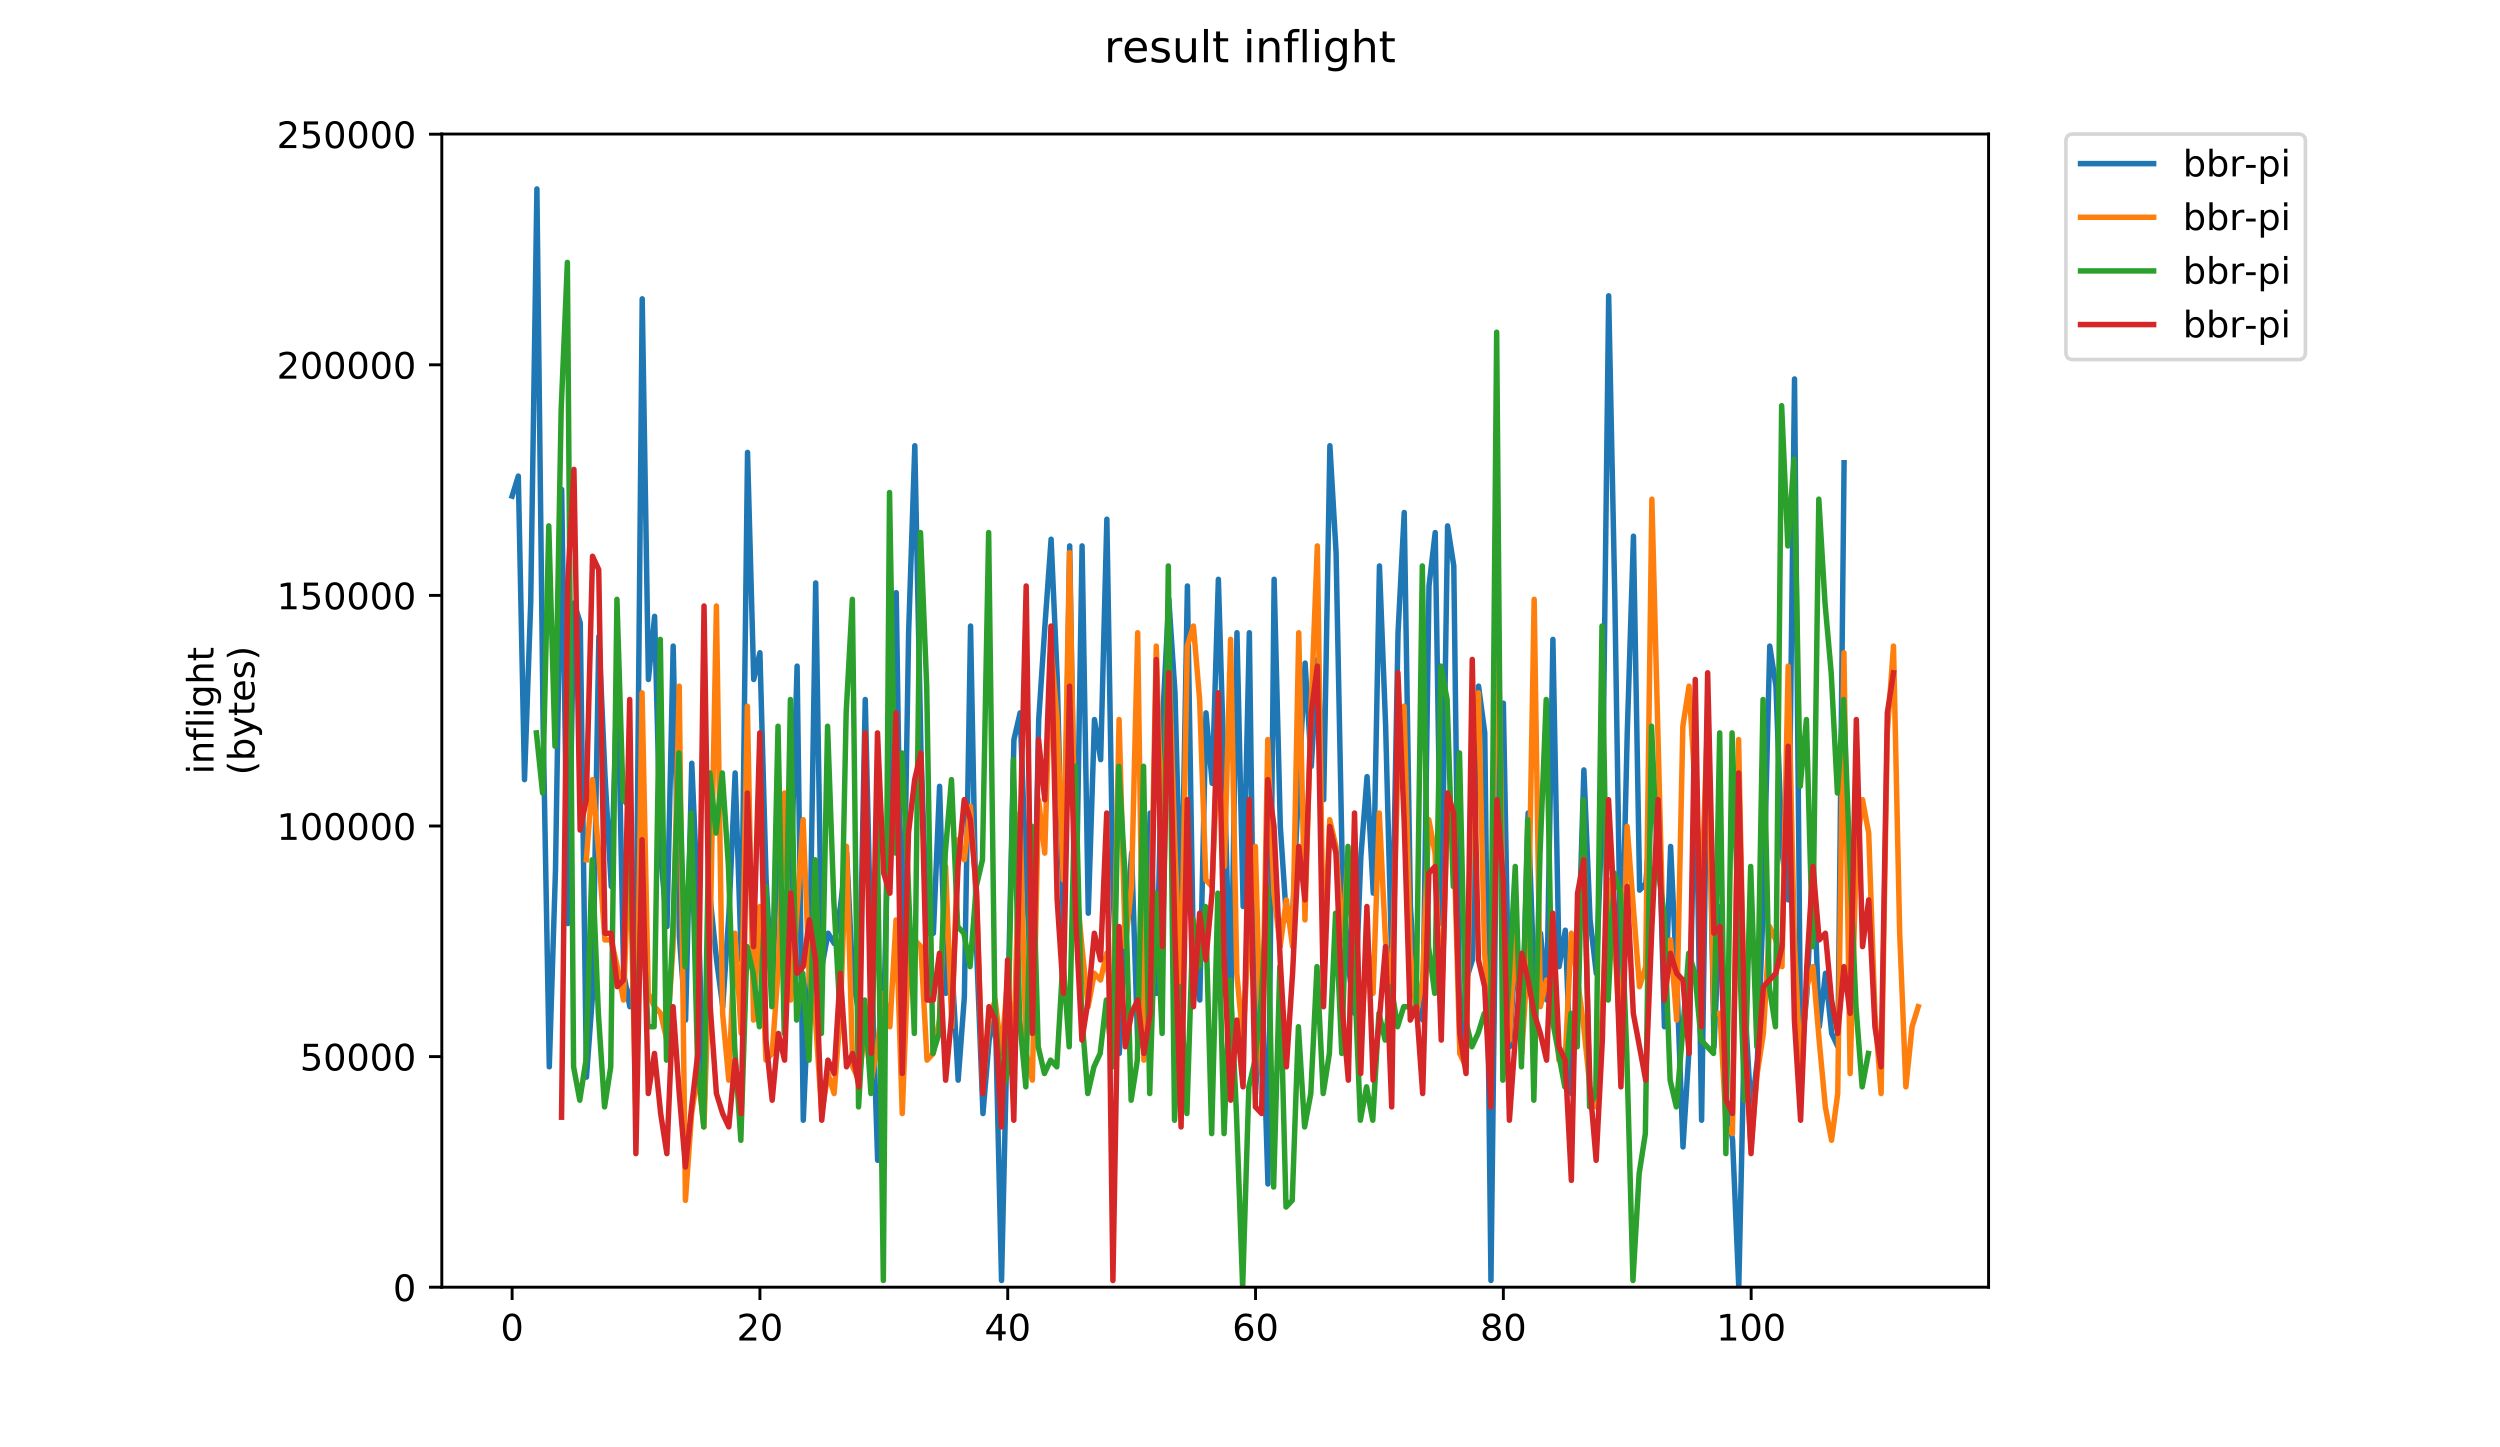 <?xml version="1.0" encoding="utf-8" standalone="no"?>
<!DOCTYPE svg PUBLIC "-//W3C//DTD SVG 1.1//EN"
  "http://www.w3.org/Graphics/SVG/1.1/DTD/svg11.dtd">
<!-- Created with matplotlib (https://matplotlib.org/) -->
<svg height="396pt" version="1.1" viewBox="0 0 684 396" width="684pt" xmlns="http://www.w3.org/2000/svg" xmlns:xlink="http://www.w3.org/1999/xlink">
 <defs>
  <style type="text/css">
*{stroke-linecap:butt;stroke-linejoin:round;}
  </style>
 </defs>
 <g id="figure_1">
  <g id="patch_1">
   <path d="M 0 396 
L 684 396 
L 684 0 
L 0 0 
z
" style="fill:#ffffff;"/>
  </g>
  <g id="axes_1">
   <g id="patch_2">
    <path d="M 120.879 352.174 
L 544.074 352.174 
L 544.074 36.671 
L 120.879 36.671 
z
" style="fill:#ffffff;"/>
   </g>
   <g id="matplotlib.axis_1">
    <g id="xtick_1">
     <g id="line2d_1">
      <defs>
       <path d="M 0 0 
L 0 3.5 
" id="m643c120516" style="stroke:#000000;stroke-width:0.8;"/>
      </defs>
      <g>
       <use style="stroke:#000000;stroke-width:0.8;" x="140.115" xlink:href="#m643c120516" y="352.174"/>
      </g>
     </g>
     <g id="text_1">
      <!-- 0 -->
      <defs>
       <path d="M 31.781 66.406 
Q 24.172 66.406 20.328 58.906 
Q 16.5 51.422 16.5 36.375 
Q 16.5 21.391 20.328 13.891 
Q 24.172 6.391 31.781 6.391 
Q 39.453 6.391 43.281 13.891 
Q 47.125 21.391 47.125 36.375 
Q 47.125 51.422 43.281 58.906 
Q 39.453 66.406 31.781 66.406 
z
M 31.781 74.219 
Q 44.047 74.219 50.516 64.516 
Q 56.984 54.828 56.984 36.375 
Q 56.984 17.969 50.516 8.266 
Q 44.047 -1.422 31.781 -1.422 
Q 19.531 -1.422 13.062 8.266 
Q 6.594 17.969 6.594 36.375 
Q 6.594 54.828 13.062 64.516 
Q 19.531 74.219 31.781 74.219 
z
" id="DejaVuSans-48"/>
      </defs>
      <g transform="translate(136.933 366.773)scale(0.1 -0.1)">
       <use xlink:href="#DejaVuSans-48"/>
      </g>
     </g>
    </g>
    <g id="xtick_2">
     <g id="line2d_2">
      <g>
       <use style="stroke:#000000;stroke-width:0.8;" x="207.915" xlink:href="#m643c120516" y="352.174"/>
      </g>
     </g>
     <g id="text_2">
      <!-- 20 -->
      <defs>
       <path d="M 19.188 8.297 
L 53.609 8.297 
L 53.609 0 
L 7.328 0 
L 7.328 8.297 
Q 12.938 14.109 22.625 23.891 
Q 32.328 33.688 34.812 36.531 
Q 39.547 41.844 41.422 45.531 
Q 43.312 49.219 43.312 52.781 
Q 43.312 58.594 39.234 62.25 
Q 35.156 65.922 28.609 65.922 
Q 23.969 65.922 18.812 64.312 
Q 13.672 62.703 7.812 59.422 
L 7.812 69.391 
Q 13.766 71.781 18.938 73 
Q 24.125 74.219 28.422 74.219 
Q 39.75 74.219 46.484 68.547 
Q 53.219 62.891 53.219 53.422 
Q 53.219 48.922 51.531 44.891 
Q 49.859 40.875 45.406 35.406 
Q 44.188 33.984 37.641 27.219 
Q 31.109 20.453 19.188 8.297 
z
" id="DejaVuSans-50"/>
      </defs>
      <g transform="translate(201.553 366.773)scale(0.1 -0.1)">
       <use xlink:href="#DejaVuSans-50"/>
       <use x="63.623" xlink:href="#DejaVuSans-48"/>
      </g>
     </g>
    </g>
    <g id="xtick_3">
     <g id="line2d_3">
      <g>
       <use style="stroke:#000000;stroke-width:0.8;" x="275.715" xlink:href="#m643c120516" y="352.174"/>
      </g>
     </g>
     <g id="text_3">
      <!-- 40 -->
      <defs>
       <path d="M 37.797 64.312 
L 12.891 25.391 
L 37.797 25.391 
z
M 35.203 72.906 
L 47.609 72.906 
L 47.609 25.391 
L 58.016 25.391 
L 58.016 17.188 
L 47.609 17.188 
L 47.609 0 
L 37.797 0 
L 37.797 17.188 
L 4.891 17.188 
L 4.891 26.703 
z
" id="DejaVuSans-52"/>
      </defs>
      <g transform="translate(269.353 366.773)scale(0.1 -0.1)">
       <use xlink:href="#DejaVuSans-52"/>
       <use x="63.623" xlink:href="#DejaVuSans-48"/>
      </g>
     </g>
    </g>
    <g id="xtick_4">
     <g id="line2d_4">
      <g>
       <use style="stroke:#000000;stroke-width:0.8;" x="343.516" xlink:href="#m643c120516" y="352.174"/>
      </g>
     </g>
     <g id="text_4">
      <!-- 60 -->
      <defs>
       <path d="M 33.016 40.375 
Q 26.375 40.375 22.484 35.828 
Q 18.609 31.297 18.609 23.391 
Q 18.609 15.531 22.484 10.953 
Q 26.375 6.391 33.016 6.391 
Q 39.656 6.391 43.531 10.953 
Q 47.406 15.531 47.406 23.391 
Q 47.406 31.297 43.531 35.828 
Q 39.656 40.375 33.016 40.375 
z
M 52.594 71.297 
L 52.594 62.312 
Q 48.875 64.062 45.094 64.984 
Q 41.312 65.922 37.594 65.922 
Q 27.828 65.922 22.672 59.328 
Q 17.531 52.734 16.797 39.406 
Q 19.672 43.656 24.016 45.922 
Q 28.375 48.188 33.594 48.188 
Q 44.578 48.188 50.953 41.516 
Q 57.328 34.859 57.328 23.391 
Q 57.328 12.156 50.688 5.359 
Q 44.047 -1.422 33.016 -1.422 
Q 20.359 -1.422 13.672 8.266 
Q 6.984 17.969 6.984 36.375 
Q 6.984 53.656 15.188 63.938 
Q 23.391 74.219 37.203 74.219 
Q 40.922 74.219 44.703 73.484 
Q 48.484 72.75 52.594 71.297 
z
" id="DejaVuSans-54"/>
      </defs>
      <g transform="translate(337.153 366.773)scale(0.1 -0.1)">
       <use xlink:href="#DejaVuSans-54"/>
       <use x="63.623" xlink:href="#DejaVuSans-48"/>
      </g>
     </g>
    </g>
    <g id="xtick_5">
     <g id="line2d_5">
      <g>
       <use style="stroke:#000000;stroke-width:0.8;" x="411.316" xlink:href="#m643c120516" y="352.174"/>
      </g>
     </g>
     <g id="text_5">
      <!-- 80 -->
      <defs>
       <path d="M 31.781 34.625 
Q 24.75 34.625 20.719 30.859 
Q 16.703 27.094 16.703 20.516 
Q 16.703 13.922 20.719 10.156 
Q 24.75 6.391 31.781 6.391 
Q 38.812 6.391 42.859 10.172 
Q 46.922 13.969 46.922 20.516 
Q 46.922 27.094 42.891 30.859 
Q 38.875 34.625 31.781 34.625 
z
M 21.922 38.812 
Q 15.578 40.375 12.031 44.719 
Q 8.5 49.078 8.5 55.328 
Q 8.5 64.062 14.719 69.141 
Q 20.953 74.219 31.781 74.219 
Q 42.672 74.219 48.875 69.141 
Q 55.078 64.062 55.078 55.328 
Q 55.078 49.078 51.531 44.719 
Q 48 40.375 41.703 38.812 
Q 48.828 37.156 52.797 32.312 
Q 56.781 27.484 56.781 20.516 
Q 56.781 9.906 50.312 4.234 
Q 43.844 -1.422 31.781 -1.422 
Q 19.734 -1.422 13.25 4.234 
Q 6.781 9.906 6.781 20.516 
Q 6.781 27.484 10.781 32.312 
Q 14.797 37.156 21.922 38.812 
z
M 18.312 54.391 
Q 18.312 48.734 21.844 45.562 
Q 25.391 42.391 31.781 42.391 
Q 38.141 42.391 41.719 45.562 
Q 45.312 48.734 45.312 54.391 
Q 45.312 60.062 41.719 63.234 
Q 38.141 66.406 31.781 66.406 
Q 25.391 66.406 21.844 63.234 
Q 18.312 60.062 18.312 54.391 
z
" id="DejaVuSans-56"/>
      </defs>
      <g transform="translate(404.954 366.773)scale(0.1 -0.1)">
       <use xlink:href="#DejaVuSans-56"/>
       <use x="63.623" xlink:href="#DejaVuSans-48"/>
      </g>
     </g>
    </g>
    <g id="xtick_6">
     <g id="line2d_6">
      <g>
       <use style="stroke:#000000;stroke-width:0.8;" x="479.117" xlink:href="#m643c120516" y="352.174"/>
      </g>
     </g>
     <g id="text_6">
      <!-- 100 -->
      <defs>
       <path d="M 12.406 8.297 
L 28.516 8.297 
L 28.516 63.922 
L 10.984 60.406 
L 10.984 69.391 
L 28.422 72.906 
L 38.281 72.906 
L 38.281 8.297 
L 54.391 8.297 
L 54.391 0 
L 12.406 0 
z
" id="DejaVuSans-49"/>
      </defs>
      <g transform="translate(469.573 366.773)scale(0.1 -0.1)">
       <use xlink:href="#DejaVuSans-49"/>
       <use x="63.623" xlink:href="#DejaVuSans-48"/>
       <use x="127.246" xlink:href="#DejaVuSans-48"/>
      </g>
     </g>
    </g>
   </g>
   <g id="matplotlib.axis_2">
    <g id="ytick_1">
     <g id="line2d_7">
      <defs>
       <path d="M 0 0 
L -3.5 0 
" id="m064ce6586c" style="stroke:#000000;stroke-width:0.8;"/>
      </defs>
      <g>
       <use style="stroke:#000000;stroke-width:0.8;" x="120.879" xlink:href="#m064ce6586c" y="352.174"/>
      </g>
     </g>
     <g id="text_7">
      <!-- 0 -->
      <g transform="translate(107.516 355.973)scale(0.1 -0.1)">
       <use xlink:href="#DejaVuSans-48"/>
      </g>
     </g>
    </g>
    <g id="ytick_2">
     <g id="line2d_8">
      <g>
       <use style="stroke:#000000;stroke-width:0.8;" x="120.879" xlink:href="#m064ce6586c" y="289.082"/>
      </g>
     </g>
     <g id="text_8">
      <!-- 50000 -->
      <defs>
       <path d="M 10.797 72.906 
L 49.516 72.906 
L 49.516 64.594 
L 19.828 64.594 
L 19.828 46.734 
Q 21.969 47.469 24.109 47.828 
Q 26.266 48.188 28.422 48.188 
Q 40.625 48.188 47.75 41.5 
Q 54.891 34.812 54.891 23.391 
Q 54.891 11.625 47.562 5.094 
Q 40.234 -1.422 26.906 -1.422 
Q 22.312 -1.422 17.547 -0.641 
Q 12.797 0.141 7.719 1.703 
L 7.719 11.625 
Q 12.109 9.234 16.797 8.062 
Q 21.484 6.891 26.703 6.891 
Q 35.156 6.891 40.078 11.328 
Q 45.016 15.766 45.016 23.391 
Q 45.016 31 40.078 35.438 
Q 35.156 39.891 26.703 39.891 
Q 22.75 39.891 18.812 39.016 
Q 14.891 38.141 10.797 36.281 
z
" id="DejaVuSans-53"/>
      </defs>
      <g transform="translate(82.066 292.881)scale(0.1 -0.1)">
       <use xlink:href="#DejaVuSans-53"/>
       <use x="63.623" xlink:href="#DejaVuSans-48"/>
       <use x="127.246" xlink:href="#DejaVuSans-48"/>
       <use x="190.869" xlink:href="#DejaVuSans-48"/>
       <use x="254.492" xlink:href="#DejaVuSans-48"/>
      </g>
     </g>
    </g>
    <g id="ytick_3">
     <g id="line2d_9">
      <g>
       <use style="stroke:#000000;stroke-width:0.8;" x="120.879" xlink:href="#m064ce6586c" y="225.99"/>
      </g>
     </g>
     <g id="text_9">
      <!-- 100000 -->
      <g transform="translate(75.704 229.789)scale(0.1 -0.1)">
       <use xlink:href="#DejaVuSans-49"/>
       <use x="63.623" xlink:href="#DejaVuSans-48"/>
       <use x="127.246" xlink:href="#DejaVuSans-48"/>
       <use x="190.869" xlink:href="#DejaVuSans-48"/>
       <use x="254.492" xlink:href="#DejaVuSans-48"/>
       <use x="318.115" xlink:href="#DejaVuSans-48"/>
      </g>
     </g>
    </g>
    <g id="ytick_4">
     <g id="line2d_10">
      <g>
       <use style="stroke:#000000;stroke-width:0.8;" x="120.879" xlink:href="#m064ce6586c" y="162.898"/>
      </g>
     </g>
     <g id="text_10">
      <!-- 150000 -->
      <g transform="translate(75.704 166.697)scale(0.1 -0.1)">
       <use xlink:href="#DejaVuSans-49"/>
       <use x="63.623" xlink:href="#DejaVuSans-53"/>
       <use x="127.246" xlink:href="#DejaVuSans-48"/>
       <use x="190.869" xlink:href="#DejaVuSans-48"/>
       <use x="254.492" xlink:href="#DejaVuSans-48"/>
       <use x="318.115" xlink:href="#DejaVuSans-48"/>
      </g>
     </g>
    </g>
    <g id="ytick_5">
     <g id="line2d_11">
      <g>
       <use style="stroke:#000000;stroke-width:0.8;" x="120.879" xlink:href="#m064ce6586c" y="99.806"/>
      </g>
     </g>
     <g id="text_11">
      <!-- 200000 -->
      <g transform="translate(75.704 103.605)scale(0.1 -0.1)">
       <use xlink:href="#DejaVuSans-50"/>
       <use x="63.623" xlink:href="#DejaVuSans-48"/>
       <use x="127.246" xlink:href="#DejaVuSans-48"/>
       <use x="190.869" xlink:href="#DejaVuSans-48"/>
       <use x="254.492" xlink:href="#DejaVuSans-48"/>
       <use x="318.115" xlink:href="#DejaVuSans-48"/>
      </g>
     </g>
    </g>
    <g id="ytick_6">
     <g id="line2d_12">
      <g>
       <use style="stroke:#000000;stroke-width:0.8;" x="120.879" xlink:href="#m064ce6586c" y="36.714"/>
      </g>
     </g>
     <g id="text_12">
      <!-- 250000 -->
      <g transform="translate(75.704 40.513)scale(0.1 -0.1)">
       <use xlink:href="#DejaVuSans-50"/>
       <use x="63.623" xlink:href="#DejaVuSans-53"/>
       <use x="127.246" xlink:href="#DejaVuSans-48"/>
       <use x="190.869" xlink:href="#DejaVuSans-48"/>
       <use x="254.492" xlink:href="#DejaVuSans-48"/>
       <use x="318.115" xlink:href="#DejaVuSans-48"/>
      </g>
     </g>
    </g>
    <g id="text_13">
     <!-- inflight -->
     <defs>
      <path d="M 9.422 54.688 
L 18.406 54.688 
L 18.406 0 
L 9.422 0 
z
M 9.422 75.984 
L 18.406 75.984 
L 18.406 64.594 
L 9.422 64.594 
z
" id="DejaVuSans-105"/>
      <path d="M 54.891 33.016 
L 54.891 0 
L 45.906 0 
L 45.906 32.719 
Q 45.906 40.484 42.875 44.328 
Q 39.844 48.188 33.797 48.188 
Q 26.516 48.188 22.312 43.547 
Q 18.109 38.922 18.109 30.906 
L 18.109 0 
L 9.078 0 
L 9.078 54.688 
L 18.109 54.688 
L 18.109 46.188 
Q 21.344 51.125 25.703 53.562 
Q 30.078 56 35.797 56 
Q 45.219 56 50.047 50.172 
Q 54.891 44.344 54.891 33.016 
z
" id="DejaVuSans-110"/>
      <path d="M 37.109 75.984 
L 37.109 68.5 
L 28.516 68.5 
Q 23.688 68.5 21.797 66.547 
Q 19.922 64.594 19.922 59.516 
L 19.922 54.688 
L 34.719 54.688 
L 34.719 47.703 
L 19.922 47.703 
L 19.922 0 
L 10.891 0 
L 10.891 47.703 
L 2.297 47.703 
L 2.297 54.688 
L 10.891 54.688 
L 10.891 58.5 
Q 10.891 67.625 15.141 71.797 
Q 19.391 75.984 28.609 75.984 
z
" id="DejaVuSans-102"/>
      <path d="M 9.422 75.984 
L 18.406 75.984 
L 18.406 0 
L 9.422 0 
z
" id="DejaVuSans-108"/>
      <path d="M 45.406 27.984 
Q 45.406 37.75 41.375 43.109 
Q 37.359 48.484 30.078 48.484 
Q 22.859 48.484 18.828 43.109 
Q 14.797 37.75 14.797 27.984 
Q 14.797 18.266 18.828 12.891 
Q 22.859 7.516 30.078 7.516 
Q 37.359 7.516 41.375 12.891 
Q 45.406 18.266 45.406 27.984 
z
M 54.391 6.781 
Q 54.391 -7.172 48.188 -13.984 
Q 42 -20.797 29.203 -20.797 
Q 24.469 -20.797 20.266 -20.094 
Q 16.062 -19.391 12.109 -17.922 
L 12.109 -9.188 
Q 16.062 -11.328 19.922 -12.344 
Q 23.781 -13.375 27.781 -13.375 
Q 36.625 -13.375 41.016 -8.766 
Q 45.406 -4.156 45.406 5.172 
L 45.406 9.625 
Q 42.625 4.781 38.281 2.391 
Q 33.938 0 27.875 0 
Q 17.828 0 11.672 7.656 
Q 5.516 15.328 5.516 27.984 
Q 5.516 40.672 11.672 48.328 
Q 17.828 56 27.875 56 
Q 33.938 56 38.281 53.609 
Q 42.625 51.219 45.406 46.391 
L 45.406 54.688 
L 54.391 54.688 
z
" id="DejaVuSans-103"/>
      <path d="M 54.891 33.016 
L 54.891 0 
L 45.906 0 
L 45.906 32.719 
Q 45.906 40.484 42.875 44.328 
Q 39.844 48.188 33.797 48.188 
Q 26.516 48.188 22.312 43.547 
Q 18.109 38.922 18.109 30.906 
L 18.109 0 
L 9.078 0 
L 9.078 75.984 
L 18.109 75.984 
L 18.109 46.188 
Q 21.344 51.125 25.703 53.562 
Q 30.078 56 35.797 56 
Q 45.219 56 50.047 50.172 
Q 54.891 44.344 54.891 33.016 
z
" id="DejaVuSans-104"/>
      <path d="M 18.312 70.219 
L 18.312 54.688 
L 36.812 54.688 
L 36.812 47.703 
L 18.312 47.703 
L 18.312 18.016 
Q 18.312 11.328 20.141 9.422 
Q 21.969 7.516 27.594 7.516 
L 36.812 7.516 
L 36.812 0 
L 27.594 0 
Q 17.188 0 13.234 3.875 
Q 9.281 7.766 9.281 18.016 
L 9.281 47.703 
L 2.688 47.703 
L 2.688 54.688 
L 9.281 54.688 
L 9.281 70.219 
z
" id="DejaVuSans-116"/>
     </defs>
     <g transform="translate(58.426 211.822)rotate(-90)scale(0.1 -0.1)">
      <use xlink:href="#DejaVuSans-105"/>
      <use x="27.783" xlink:href="#DejaVuSans-110"/>
      <use x="91.162" xlink:href="#DejaVuSans-102"/>
      <use x="126.367" xlink:href="#DejaVuSans-108"/>
      <use x="154.15" xlink:href="#DejaVuSans-105"/>
      <use x="181.934" xlink:href="#DejaVuSans-103"/>
      <use x="245.41" xlink:href="#DejaVuSans-104"/>
      <use x="308.789" xlink:href="#DejaVuSans-116"/>
     </g>
     <!-- (bytes) -->
     <defs>
      <path d="M 31 75.875 
Q 24.469 64.656 21.281 53.656 
Q 18.109 42.672 18.109 31.391 
Q 18.109 20.125 21.312 9.062 
Q 24.516 -2 31 -13.188 
L 23.188 -13.188 
Q 15.875 -1.703 12.234 9.375 
Q 8.594 20.453 8.594 31.391 
Q 8.594 42.281 12.203 53.312 
Q 15.828 64.359 23.188 75.875 
z
" id="DejaVuSans-40"/>
      <path d="M 48.688 27.297 
Q 48.688 37.203 44.609 42.844 
Q 40.531 48.484 33.406 48.484 
Q 26.266 48.484 22.188 42.844 
Q 18.109 37.203 18.109 27.297 
Q 18.109 17.391 22.188 11.75 
Q 26.266 6.109 33.406 6.109 
Q 40.531 6.109 44.609 11.75 
Q 48.688 17.391 48.688 27.297 
z
M 18.109 46.391 
Q 20.953 51.266 25.266 53.625 
Q 29.594 56 35.594 56 
Q 45.562 56 51.781 48.094 
Q 58.016 40.188 58.016 27.297 
Q 58.016 14.406 51.781 6.484 
Q 45.562 -1.422 35.594 -1.422 
Q 29.594 -1.422 25.266 0.953 
Q 20.953 3.328 18.109 8.203 
L 18.109 0 
L 9.078 0 
L 9.078 75.984 
L 18.109 75.984 
z
" id="DejaVuSans-98"/>
      <path d="M 32.172 -5.078 
Q 28.375 -14.844 24.75 -17.812 
Q 21.141 -20.797 15.094 -20.797 
L 7.906 -20.797 
L 7.906 -13.281 
L 13.188 -13.281 
Q 16.891 -13.281 18.938 -11.516 
Q 21 -9.766 23.484 -3.219 
L 25.094 0.875 
L 2.984 54.688 
L 12.5 54.688 
L 29.594 11.922 
L 46.688 54.688 
L 56.203 54.688 
z
" id="DejaVuSans-121"/>
      <path d="M 56.203 29.594 
L 56.203 25.203 
L 14.891 25.203 
Q 15.484 15.922 20.484 11.062 
Q 25.484 6.203 34.422 6.203 
Q 39.594 6.203 44.453 7.469 
Q 49.312 8.734 54.109 11.281 
L 54.109 2.781 
Q 49.266 0.734 44.188 -0.344 
Q 39.109 -1.422 33.891 -1.422 
Q 20.797 -1.422 13.156 6.188 
Q 5.516 13.812 5.516 26.812 
Q 5.516 40.234 12.766 48.109 
Q 20.016 56 32.328 56 
Q 43.359 56 49.781 48.891 
Q 56.203 41.797 56.203 29.594 
z
M 47.219 32.234 
Q 47.125 39.594 43.094 43.984 
Q 39.062 48.391 32.422 48.391 
Q 24.906 48.391 20.391 44.141 
Q 15.875 39.891 15.188 32.172 
z
" id="DejaVuSans-101"/>
      <path d="M 44.281 53.078 
L 44.281 44.578 
Q 40.484 46.531 36.375 47.5 
Q 32.281 48.484 27.875 48.484 
Q 21.188 48.484 17.844 46.438 
Q 14.5 44.391 14.5 40.281 
Q 14.5 37.156 16.891 35.375 
Q 19.281 33.594 26.516 31.984 
L 29.594 31.297 
Q 39.156 29.25 43.188 25.516 
Q 47.219 21.781 47.219 15.094 
Q 47.219 7.469 41.188 3.016 
Q 35.156 -1.422 24.609 -1.422 
Q 20.219 -1.422 15.453 -0.562 
Q 10.688 0.297 5.422 2 
L 5.422 11.281 
Q 10.406 8.688 15.234 7.391 
Q 20.062 6.109 24.812 6.109 
Q 31.156 6.109 34.562 8.281 
Q 37.984 10.453 37.984 14.406 
Q 37.984 18.062 35.516 20.016 
Q 33.062 21.969 24.703 23.781 
L 21.578 24.516 
Q 13.234 26.266 9.516 29.906 
Q 5.812 33.547 5.812 39.891 
Q 5.812 47.609 11.281 51.797 
Q 16.75 56 26.812 56 
Q 31.781 56 36.172 55.266 
Q 40.578 54.547 44.281 53.078 
z
" id="DejaVuSans-115"/>
      <path d="M 8.016 75.875 
L 15.828 75.875 
Q 23.141 64.359 26.781 53.312 
Q 30.422 42.281 30.422 31.391 
Q 30.422 20.453 26.781 9.375 
Q 23.141 -1.703 15.828 -13.188 
L 8.016 -13.188 
Q 14.5 -2 17.703 9.062 
Q 20.906 20.125 20.906 31.391 
Q 20.906 42.672 17.703 53.656 
Q 14.5 64.656 8.016 75.875 
z
" id="DejaVuSans-41"/>
     </defs>
     <g transform="translate(69.624 212.099)rotate(-90)scale(0.1 -0.1)">
      <use xlink:href="#DejaVuSans-40"/>
      <use x="39.014" xlink:href="#DejaVuSans-98"/>
      <use x="102.49" xlink:href="#DejaVuSans-121"/>
      <use x="161.67" xlink:href="#DejaVuSans-116"/>
      <use x="200.879" xlink:href="#DejaVuSans-101"/>
      <use x="262.402" xlink:href="#DejaVuSans-115"/>
      <use x="314.502" xlink:href="#DejaVuSans-41"/>
     </g>
    </g>
   </g>
   <g id="line2d_13">
    <path clip-path="url(#pb939586293)" d="M 140.115 135.743 
L 141.81 130.262 
L 143.505 213.311 
L 145.2 164.978 
L 146.895 51.695 
L 148.59 197.866 
L 150.285 291.878 
L 151.98 238.063 
L 153.675 133.916 
L 155.37 252.681 
L 157.065 164.978 
L 158.76 170.459 
L 160.455 294.705 
L 162.15 271.78 
L 163.845 174.113 
L 165.54 212.483 
L 167.235 242.545 
L 168.93 182.25 
L 170.625 266.298 
L 172.32 275.434 
L 174.015 263.643 
L 175.71 81.757 
L 177.405 185.904 
L 179.1 168.632 
L 180.795 234.409 
L 182.49 253.508 
L 184.185 176.768 
L 185.88 256.335 
L 187.575 279.088 
L 189.27 208.829 
L 190.965 248.027 
L 192.66 302.841 
L 194.355 246.2 
L 196.05 262.644 
L 197.745 275.434 
L 199.44 249.854 
L 201.135 211.484 
L 202.83 262.644 
L 204.525 123.781 
L 206.22 185.904 
L 207.915 178.595 
L 209.61 240.718 
L 211.305 271.78 
L 213 224.274 
L 214.695 269.953 
L 216.39 240.718 
L 218.085 182.25 
L 219.78 306.496 
L 221.475 266.298 
L 223.17 159.496 
L 224.865 264.471 
L 226.56 255.335 
L 228.255 258.162 
L 229.95 248.027 
L 231.645 233.41 
L 233.34 268.125 
L 235.035 277.261 
L 236.73 191.385 
L 238.425 264.471 
L 240.12 317.458 
L 241.815 277.261 
L 243.51 204.175 
L 245.205 162.151 
L 246.9 275.434 
L 248.595 173.114 
L 250.29 121.954 
L 251.985 206.003 
L 253.68 255.335 
L 255.375 255.335 
L 257.07 215.138 
L 258.765 271.78 
L 260.46 264.471 
L 262.155 295.533 
L 263.85 272.779 
L 265.545 171.287 
L 267.24 260.817 
L 268.935 304.668 
L 270.63 284.57 
L 272.325 277.261 
L 274.02 350.347 
L 277.41 202.348 
L 279.105 195.04 
L 280.801 240.718 
L 282.496 279.088 
L 284.191 196.867 
L 285.886 171.287 
L 287.581 147.534 
L 289.276 185.904 
L 290.971 255.335 
L 292.666 149.361 
L 294.361 253.508 
L 296.056 149.361 
L 297.751 249.854 
L 299.446 196.867 
L 301.141 207.83 
L 302.836 142.052 
L 304.531 243.545 
L 306.226 288.224 
L 307.921 255.335 
L 309.616 233.41 
L 311.311 286.397 
L 313.006 268.125 
L 314.701 222.447 
L 316.396 271.78 
L 318.091 196.867 
L 319.786 163.978 
L 321.481 189.558 
L 323.176 255.335 
L 324.871 160.324 
L 326.566 264.471 
L 328.261 273.607 
L 329.956 195.04 
L 331.651 214.31 
L 333.346 158.497 
L 335.041 215.138 
L 336.736 277.261 
L 338.431 173.114 
L 340.126 248.027 
L 341.821 173.114 
L 343.516 299.187 
L 345.211 268.125 
L 346.906 323.939 
L 348.601 158.497 
L 350.296 226.101 
L 351.991 251.681 
L 353.686 249.854 
L 355.381 213.311 
L 357.076 181.422 
L 358.771 209.657 
L 360.466 180.422 
L 362.161 218.793 
L 363.856 121.954 
L 365.551 151.188 
L 367.246 237.064 
L 368.941 264.471 
L 370.636 277.261 
L 372.331 234.409 
L 374.026 212.483 
L 375.721 244.373 
L 377.416 154.842 
L 379.111 198.694 
L 380.806 264.471 
L 382.501 173.114 
L 384.196 140.225 
L 385.891 248.027 
L 387.586 275.434 
L 389.281 279.088 
L 390.976 160.324 
L 392.671 145.707 
L 394.366 252.681 
L 396.061 143.88 
L 397.756 154.842 
L 399.451 288.224 
L 401.146 268.125 
L 402.841 262.644 
L 404.536 187.731 
L 406.231 200.521 
L 407.926 350.347 
L 409.621 209.657 
L 411.316 192.385 
L 413.011 286.397 
L 414.706 258.99 
L 416.401 284.57 
L 418.096 222.447 
L 419.791 269.953 
L 421.486 255.335 
L 423.181 273.607 
L 424.876 174.941 
L 426.571 264.471 
L 428.266 254.508 
L 429.961 299.187 
L 431.656 266.298 
L 433.351 210.656 
L 435.046 251.681 
L 436.741 266.298 
L 438.436 220.62 
L 440.131 80.929 
L 441.826 163.978 
L 443.521 271.78 
L 445.216 200.521 
L 446.911 146.706 
L 448.606 243.545 
L 450.301 241.718 
L 451.996 218.793 
L 453.691 218.793 
L 455.386 280.915 
L 457.081 231.583 
L 458.776 268.125 
L 460.471 313.804 
L 462.166 286.397 
L 463.861 202.348 
L 465.557 306.496 
L 467.252 191.385 
L 468.947 286.397 
L 470.642 248.027 
L 472.337 301.014 
L 474.032 311.977 
L 475.727 352.174 
L 477.422 275.434 
L 479.117 304.668 
L 480.812 290.051 
L 482.507 245.372 
L 484.202 176.768 
L 485.897 187.731 
L 487.592 233.41 
L 489.287 246.2 
L 490.982 103.682 
L 492.677 290.051 
L 494.372 271.78 
L 496.067 235.237 
L 497.762 280.915 
L 499.457 266.298 
L 501.152 282.743 
L 502.847 286.397 
L 504.542 126.607 
L 504.542 126.607 
" style="fill:none;stroke:#1f77b4;stroke-linecap:square;stroke-width:1.5;"/>
   </g>
   <g id="line2d_14">
    <path clip-path="url(#pb939586293)" d="M 160.411 235.237 
L 162.106 213.311 
L 163.801 233.41 
L 165.496 257.163 
L 167.191 257.163 
L 168.886 264.471 
L 170.581 273.607 
L 172.276 229.755 
L 173.971 304.668 
L 175.666 189.558 
L 177.361 271.78 
L 179.056 275.434 
L 180.751 277.261 
L 182.446 284.57 
L 184.141 258.99 
L 185.836 187.731 
L 187.531 328.421 
L 189.226 304.668 
L 190.921 293.706 
L 192.616 308.323 
L 194.311 255.335 
L 196.006 165.805 
L 197.701 277.261 
L 199.396 295.533 
L 201.091 255.335 
L 202.786 282.743 
L 204.481 193.213 
L 206.176 279.088 
L 207.871 248.027 
L 209.566 290.051 
L 211.261 288.224 
L 212.956 264.471 
L 214.651 216.965 
L 216.346 273.607 
L 218.041 249.854 
L 219.736 224.274 
L 221.431 268.125 
L 223.126 279.088 
L 224.821 304.668 
L 226.516 293.706 
L 228.211 299.187 
L 229.906 277.261 
L 231.601 231.583 
L 233.296 291.878 
L 234.991 295.533 
L 236.686 280.915 
L 238.381 295.533 
L 240.076 286.397 
L 241.771 271.78 
L 243.466 280.915 
L 245.161 251.681 
L 246.856 304.668 
L 248.551 260.817 
L 250.246 257.163 
L 251.941 258.99 
L 253.636 290.051 
L 255.331 288.224 
L 257.026 279.088 
L 258.721 237.064 
L 260.416 280.915 
L 262.111 229.755 
L 263.806 235.237 
L 265.501 220.62 
L 267.196 246.2 
L 268.891 297.36 
L 270.586 279.088 
L 272.281 273.607 
L 273.976 288.224 
L 275.671 268.125 
L 277.366 288.224 
L 279.061 222.447 
L 280.756 288.224 
L 282.451 295.533 
L 284.146 218.793 
L 285.841 233.41 
L 287.536 176.768 
L 289.231 196.867 
L 290.926 240.718 
L 292.621 151.188 
L 294.317 240.718 
L 296.012 258.99 
L 297.707 275.434 
L 299.402 266.298 
L 301.097 268.125 
L 302.792 260.817 
L 304.487 280.915 
L 306.182 196.867 
L 307.877 258.99 
L 309.572 242.545 
L 311.267 173.114 
L 312.962 290.051 
L 314.657 264.471 
L 316.352 176.768 
L 318.047 235.237 
L 319.742 176.768 
L 321.437 231.583 
L 323.132 273.607 
L 324.827 176.768 
L 326.522 171.287 
L 328.217 191.385 
L 329.912 240.718 
L 331.607 242.545 
L 333.302 204.175 
L 334.997 237.064 
L 336.692 174.941 
L 338.387 266.298 
L 340.082 284.57 
L 341.777 253.508 
L 343.472 231.583 
L 345.167 293.706 
L 346.862 202.348 
L 348.557 244.373 
L 350.252 258.99 
L 351.947 246.2 
L 353.642 258.99 
L 355.337 173.114 
L 357.032 251.681 
L 358.727 193.213 
L 360.422 149.361 
L 362.117 264.471 
L 363.812 224.274 
L 365.507 231.583 
L 367.202 257.163 
L 368.897 233.41 
L 370.592 242.545 
L 372.287 286.397 
L 373.982 257.163 
L 375.677 271.78 
L 377.372 222.447 
L 379.067 257.163 
L 380.762 271.78 
L 382.457 209.657 
L 384.152 193.213 
L 385.847 260.817 
L 387.542 277.261 
L 389.237 268.125 
L 390.932 224.274 
L 392.627 233.41 
L 394.322 277.261 
L 396.017 222.447 
L 397.712 227.928 
L 399.407 288.224 
L 401.102 291.878 
L 402.797 207.83 
L 404.492 189.558 
L 406.187 260.817 
L 407.882 282.743 
L 409.577 151.188 
L 411.272 251.681 
L 412.967 284.57 
L 414.662 253.508 
L 416.357 288.224 
L 418.052 260.817 
L 419.747 163.978 
L 421.442 275.434 
L 423.137 268.125 
L 424.832 269.953 
L 426.527 290.051 
L 428.222 290.051 
L 429.917 255.335 
L 433.307 280.915 
L 435.002 297.36 
L 436.697 302.841 
L 438.392 277.261 
L 440.087 240.718 
L 441.782 257.163 
L 443.477 288.224 
L 445.172 226.101 
L 448.562 269.953 
L 450.257 264.471 
L 451.952 136.571 
L 455.342 268.125 
L 457.037 257.163 
L 458.732 279.088 
L 460.427 198.694 
L 462.122 187.731 
L 465.512 244.373 
L 467.207 196.867 
L 468.902 277.261 
L 470.597 277.261 
L 472.292 308.323 
L 473.987 310.15 
L 475.682 202.348 
L 477.377 284.57 
L 479.073 313.804 
L 480.768 293.706 
L 482.463 282.743 
L 484.158 253.508 
L 485.853 257.163 
L 487.548 264.471 
L 489.243 182.25 
L 490.938 257.163 
L 492.633 293.706 
L 494.328 269.953 
L 496.023 264.471 
L 497.718 284.57 
L 499.413 302.841 
L 501.108 311.977 
L 502.803 299.187 
L 504.498 178.595 
L 506.193 293.706 
L 507.888 233.41 
L 509.583 218.793 
L 511.278 227.928 
L 512.973 277.261 
L 514.668 299.187 
L 516.363 200.521 
L 518.058 176.768 
L 519.753 255.335 
L 521.448 297.36 
L 523.143 280.915 
L 524.838 275.434 
L 524.838 275.434 
" style="fill:none;stroke:#ff7f0e;stroke-linecap:square;stroke-width:1.5;"/>
   </g>
   <g id="line2d_15">
    <path clip-path="url(#pb939586293)" d="M 146.759 200.521 
L 148.454 216.965 
L 150.149 143.88 
L 151.844 204.175 
L 153.539 111.99 
L 155.234 71.793 
L 156.929 291.878 
L 158.624 301.014 
L 160.319 290.051 
L 162.014 235.237 
L 163.709 277.261 
L 165.404 302.841 
L 167.099 291.878 
L 168.794 163.978 
L 170.489 218.793 
L 172.184 220.62 
L 173.879 290.051 
L 175.574 244.373 
L 177.269 280.915 
L 178.964 280.915 
L 180.659 174.941 
L 182.354 290.051 
L 184.049 255.335 
L 185.744 206.003 
L 187.439 264.471 
L 189.134 222.447 
L 190.829 290.051 
L 192.524 308.323 
L 194.219 211.484 
L 195.914 227.928 
L 197.609 211.484 
L 199.304 237.064 
L 200.999 286.397 
L 202.694 311.977 
L 204.389 258.99 
L 206.085 266.298 
L 207.78 280.915 
L 209.475 242.545 
L 211.17 275.434 
L 212.865 198.694 
L 214.56 282.743 
L 216.255 191.385 
L 217.95 279.088 
L 219.645 266.298 
L 221.34 290.051 
L 223.035 235.237 
L 224.73 282.743 
L 226.425 198.694 
L 228.12 246.2 
L 229.815 277.261 
L 231.51 195.04 
L 233.205 163.978 
L 234.9 302.841 
L 236.595 273.607 
L 238.29 299.187 
L 239.985 223.446 
L 241.68 350.347 
L 243.375 134.744 
L 245.07 233.41 
L 246.765 206.003 
L 248.46 240.718 
L 250.155 282.743 
L 251.85 145.707 
L 253.545 187.731 
L 255.24 288.224 
L 256.935 282.743 
L 258.63 233.41 
L 260.325 213.311 
L 262.02 253.508 
L 263.715 255.335 
L 265.41 264.471 
L 267.105 242.545 
L 268.8 235.237 
L 270.495 145.707 
L 272.19 275.434 
L 273.885 299.187 
L 275.58 293.706 
L 277.275 207.83 
L 278.97 279.088 
L 280.665 297.36 
L 282.36 226.101 
L 284.055 286.397 
L 285.75 293.706 
L 287.445 290.051 
L 289.14 291.878 
L 290.835 262.644 
L 292.53 286.397 
L 294.225 209.657 
L 295.92 277.261 
L 297.615 299.187 
L 299.31 291.878 
L 301.005 288.224 
L 302.7 273.607 
L 304.395 291.878 
L 306.09 209.657 
L 307.785 238.891 
L 309.48 301.014 
L 311.175 290.051 
L 312.87 209.657 
L 314.565 299.187 
L 316.26 244.373 
L 317.955 282.743 
L 319.65 154.842 
L 321.345 306.496 
L 323.04 269.953 
L 324.735 304.668 
L 326.43 251.681 
L 328.125 264.471 
L 329.82 248.027 
L 331.515 310.15 
L 333.21 244.373 
L 334.905 310.15 
L 336.6 268.125 
L 338.295 304.668 
L 339.99 352.174 
L 341.685 297.36 
L 343.38 290.051 
L 345.075 273.607 
L 346.77 242.545 
L 348.465 324.767 
L 350.16 264.471 
L 351.855 330.248 
L 353.55 328.421 
L 355.245 280.915 
L 356.94 308.323 
L 358.635 299.187 
L 360.33 264.471 
L 362.025 299.187 
L 363.72 288.224 
L 365.415 249.854 
L 367.11 288.224 
L 368.805 231.583 
L 370.5 264.471 
L 372.195 306.496 
L 373.89 297.36 
L 375.585 306.496 
L 377.28 277.261 
L 378.975 284.57 
L 380.67 269.953 
L 382.365 280.915 
L 384.06 275.434 
L 385.755 275.434 
L 387.45 277.261 
L 389.145 154.842 
L 390.841 258.99 
L 392.536 271.78 
L 394.231 182.25 
L 395.926 191.385 
L 397.621 242.545 
L 399.316 206.003 
L 401.011 279.088 
L 402.706 286.397 
L 404.401 282.743 
L 406.096 277.261 
L 407.791 284.57 
L 409.486 90.892 
L 411.181 295.533 
L 412.876 268.125 
L 414.571 237.064 
L 416.266 291.878 
L 417.961 224.274 
L 419.656 301.014 
L 421.351 233.41 
L 423.046 191.385 
L 424.741 279.088 
L 428.131 297.36 
L 429.826 277.261 
L 431.521 286.397 
L 433.216 218.793 
L 434.911 302.841 
L 436.606 299.187 
L 438.301 171.287 
L 439.996 273.607 
L 441.691 238.891 
L 443.386 244.373 
L 445.081 288.224 
L 446.776 350.347 
L 448.471 321.113 
L 450.166 310.15 
L 451.861 198.694 
L 453.556 237.064 
L 455.251 249.854 
L 456.946 295.533 
L 458.641 302.841 
L 460.336 282.743 
L 462.031 260.817 
L 463.726 266.298 
L 465.421 284.57 
L 468.811 288.224 
L 470.506 200.521 
L 472.201 315.631 
L 473.896 200.521 
L 477.286 301.014 
L 478.981 237.064 
L 480.676 286.397 
L 482.371 191.385 
L 484.066 269.953 
L 485.761 280.915 
L 487.456 110.991 
L 489.151 149.361 
L 490.846 125.608 
L 492.541 215.138 
L 494.236 196.867 
L 495.931 258.99 
L 497.626 136.571 
L 499.321 164.978 
L 501.016 184.077 
L 502.711 216.965 
L 504.406 191.385 
L 506.101 235.237 
L 507.796 275.434 
L 509.491 297.36 
L 511.186 288.224 
L 511.186 288.224 
" style="fill:none;stroke:#2ca02c;stroke-linecap:square;stroke-width:1.5;"/>
   </g>
   <g id="line2d_16">
    <path clip-path="url(#pb939586293)" d="M 153.638 305.668 
L 155.333 159.496 
L 157.028 128.435 
L 158.723 227.101 
L 160.418 218.793 
L 162.113 152.188 
L 163.808 155.842 
L 165.503 255.335 
L 167.198 255.335 
L 168.893 269.953 
L 170.588 268.125 
L 172.283 191.385 
L 173.978 315.631 
L 175.673 229.755 
L 177.368 299.187 
L 179.063 288.224 
L 180.758 304.668 
L 182.453 315.631 
L 184.148 275.434 
L 185.843 299.187 
L 187.538 319.286 
L 189.233 302.841 
L 190.928 288.224 
L 192.623 165.805 
L 194.318 275.434 
L 196.013 299.187 
L 197.708 304.668 
L 199.403 308.323 
L 201.098 290.051 
L 202.793 304.668 
L 204.488 216.965 
L 206.183 258.99 
L 207.878 200.521 
L 209.573 284.57 
L 211.268 301.014 
L 212.963 282.743 
L 214.658 290.051 
L 216.353 244.373 
L 218.048 266.298 
L 219.743 264.471 
L 221.438 251.681 
L 223.133 262.644 
L 224.828 306.496 
L 226.523 290.051 
L 228.218 293.706 
L 229.913 266.298 
L 231.608 291.878 
L 233.303 288.224 
L 234.998 297.36 
L 236.693 200.521 
L 238.388 288.224 
L 240.083 200.521 
L 241.778 238.891 
L 243.473 244.373 
L 245.168 195.04 
L 246.863 293.706 
L 248.558 227.928 
L 250.253 213.311 
L 251.948 206.003 
L 253.643 273.607 
L 255.338 273.607 
L 257.033 260.817 
L 258.728 295.533 
L 260.423 277.261 
L 262.118 237.064 
L 263.813 218.793 
L 265.508 224.274 
L 267.203 244.373 
L 268.898 299.187 
L 270.593 275.434 
L 272.288 279.088 
L 273.983 308.323 
L 275.678 262.644 
L 277.373 306.496 
L 279.068 229.755 
L 280.763 160.324 
L 282.458 282.743 
L 284.153 202.348 
L 285.848 218.793 
L 287.543 171.287 
L 289.238 246.2 
L 290.933 271.78 
L 292.628 187.731 
L 294.323 251.681 
L 296.018 284.57 
L 297.713 273.607 
L 299.408 255.335 
L 301.103 262.644 
L 302.798 222.447 
L 304.493 350.347 
L 306.188 253.508 
L 307.883 286.397 
L 309.578 277.261 
L 311.273 273.607 
L 312.968 288.224 
L 314.663 277.261 
L 316.358 180.422 
L 318.053 258.99 
L 319.748 184.077 
L 321.443 255.335 
L 323.138 308.323 
L 324.833 218.793 
L 326.528 275.434 
L 328.223 249.854 
L 329.918 262.644 
L 331.613 244.373 
L 333.308 189.558 
L 335.004 264.471 
L 336.699 301.014 
L 338.394 279.088 
L 340.089 297.36 
L 341.784 218.793 
L 343.479 302.841 
L 345.174 304.668 
L 346.869 213.311 
L 348.564 226.101 
L 350.259 262.644 
L 351.954 291.878 
L 353.649 266.298 
L 355.344 231.583 
L 357.039 246.2 
L 358.734 195.04 
L 360.429 182.25 
L 362.124 275.434 
L 363.819 226.101 
L 365.514 233.41 
L 367.209 275.434 
L 368.904 295.533 
L 370.599 222.447 
L 372.294 293.706 
L 373.989 248.027 
L 375.684 295.533 
L 377.379 279.088 
L 379.074 258.99 
L 380.769 302.841 
L 382.464 184.077 
L 384.159 224.274 
L 385.854 279.088 
L 387.549 275.434 
L 389.244 299.187 
L 390.939 238.891 
L 392.634 237.064 
L 394.329 284.57 
L 396.024 216.965 
L 397.719 222.447 
L 399.414 282.743 
L 401.109 293.706 
L 402.804 180.422 
L 404.499 262.644 
L 406.194 269.953 
L 407.889 302.841 
L 409.584 218.793 
L 411.279 240.718 
L 412.974 306.496 
L 414.669 282.743 
L 416.364 260.817 
L 418.059 268.125 
L 419.754 277.261 
L 421.449 282.743 
L 423.144 290.051 
L 424.839 249.854 
L 426.534 286.397 
L 428.229 290.051 
L 429.924 322.94 
L 431.619 244.373 
L 433.314 235.237 
L 435.009 297.36 
L 436.704 317.458 
L 438.399 284.57 
L 440.094 218.793 
L 441.789 249.854 
L 443.484 297.36 
L 445.179 242.545 
L 446.874 277.261 
L 450.264 295.533 
L 451.959 253.508 
L 453.654 218.793 
L 455.349 273.607 
L 457.044 260.817 
L 458.739 266.298 
L 460.434 268.125 
L 462.129 288.224 
L 463.824 185.904 
L 465.519 280.915 
L 467.214 184.077 
L 468.909 255.335 
L 470.604 253.508 
L 472.299 301.014 
L 473.994 304.668 
L 475.689 211.484 
L 477.384 282.743 
L 479.079 315.631 
L 480.774 291.878 
L 482.469 269.953 
L 485.859 266.298 
L 487.554 258.99 
L 489.249 204.175 
L 490.944 279.088 
L 492.639 306.496 
L 494.334 264.471 
L 496.029 237.064 
L 497.724 257.163 
L 499.419 255.335 
L 501.114 273.607 
L 502.809 282.743 
L 504.504 264.471 
L 506.199 277.261 
L 507.894 196.867 
L 509.589 258.99 
L 511.284 246.2 
L 512.979 280.915 
L 514.674 291.878 
L 516.369 195.04 
L 518.064 184.077 
L 518.064 184.077 
" style="fill:none;stroke:#d62728;stroke-linecap:square;stroke-width:1.5;"/>
   </g>
   <g id="patch_3">
    <path d="M 120.879 352.174 
L 120.879 36.671 
" style="fill:none;stroke:#000000;stroke-linecap:square;stroke-linejoin:miter;stroke-width:0.8;"/>
   </g>
   <g id="patch_4">
    <path d="M 544.074 352.174 
L 544.074 36.671 
" style="fill:none;stroke:#000000;stroke-linecap:square;stroke-linejoin:miter;stroke-width:0.8;"/>
   </g>
   <g id="patch_5">
    <path d="M 120.879 352.174 
L 544.074 352.174 
" style="fill:none;stroke:#000000;stroke-linecap:square;stroke-linejoin:miter;stroke-width:0.8;"/>
   </g>
   <g id="patch_6">
    <path d="M 120.879 36.671 
L 544.074 36.671 
" style="fill:none;stroke:#000000;stroke-linecap:square;stroke-linejoin:miter;stroke-width:0.8;"/>
   </g>
   <g id="legend_1">
    <g id="patch_7">
     <path d="M 567.234 98.383 
L 628.766 98.383 
Q 630.766 98.383 630.766 96.383 
L 630.766 38.671 
Q 630.766 36.671 628.766 36.671 
L 567.234 36.671 
Q 565.234 36.671 565.234 38.671 
L 565.234 96.383 
Q 565.234 98.383 567.234 98.383 
z
" style="fill:#ffffff;opacity:0.8;stroke:#cccccc;stroke-linejoin:miter;"/>
    </g>
    <g id="line2d_17">
     <path d="M 569.234 44.769 
L 589.234 44.769 
" style="fill:none;stroke:#1f77b4;stroke-linecap:square;stroke-width:1.5;"/>
    </g>
    <g id="line2d_18"/>
    <g id="text_14">
     <!-- bbr-pi -->
     <defs>
      <path d="M 41.109 46.297 
Q 39.594 47.172 37.812 47.578 
Q 36.031 48 33.891 48 
Q 26.266 48 22.188 43.047 
Q 18.109 38.094 18.109 28.812 
L 18.109 0 
L 9.078 0 
L 9.078 54.688 
L 18.109 54.688 
L 18.109 46.188 
Q 20.953 51.172 25.484 53.578 
Q 30.031 56 36.531 56 
Q 37.453 56 38.578 55.875 
Q 39.703 55.766 41.062 55.516 
z
" id="DejaVuSans-114"/>
      <path d="M 4.891 31.391 
L 31.203 31.391 
L 31.203 23.391 
L 4.891 23.391 
z
" id="DejaVuSans-45"/>
      <path d="M 18.109 8.203 
L 18.109 -20.797 
L 9.078 -20.797 
L 9.078 54.688 
L 18.109 54.688 
L 18.109 46.391 
Q 20.953 51.266 25.266 53.625 
Q 29.594 56 35.594 56 
Q 45.562 56 51.781 48.094 
Q 58.016 40.188 58.016 27.297 
Q 58.016 14.406 51.781 6.484 
Q 45.562 -1.422 35.594 -1.422 
Q 29.594 -1.422 25.266 0.953 
Q 20.953 3.328 18.109 8.203 
z
M 48.688 27.297 
Q 48.688 37.203 44.609 42.844 
Q 40.531 48.484 33.406 48.484 
Q 26.266 48.484 22.188 42.844 
Q 18.109 37.203 18.109 27.297 
Q 18.109 17.391 22.188 11.75 
Q 26.266 6.109 33.406 6.109 
Q 40.531 6.109 44.609 11.75 
Q 48.688 17.391 48.688 27.297 
z
" id="DejaVuSans-112"/>
     </defs>
     <g transform="translate(597.234 48.269)scale(0.1 -0.1)">
      <use xlink:href="#DejaVuSans-98"/>
      <use x="63.477" xlink:href="#DejaVuSans-98"/>
      <use x="126.953" xlink:href="#DejaVuSans-114"/>
      <use x="167.973" xlink:href="#DejaVuSans-45"/>
      <use x="204.057" xlink:href="#DejaVuSans-112"/>
      <use x="267.533" xlink:href="#DejaVuSans-105"/>
     </g>
    </g>
    <g id="line2d_19">
     <path d="M 569.234 59.447 
L 589.234 59.447 
" style="fill:none;stroke:#ff7f0e;stroke-linecap:square;stroke-width:1.5;"/>
    </g>
    <g id="line2d_20"/>
    <g id="text_15">
     <!-- bbr-pi -->
     <g transform="translate(597.234 62.947)scale(0.1 -0.1)">
      <use xlink:href="#DejaVuSans-98"/>
      <use x="63.477" xlink:href="#DejaVuSans-98"/>
      <use x="126.953" xlink:href="#DejaVuSans-114"/>
      <use x="167.973" xlink:href="#DejaVuSans-45"/>
      <use x="204.057" xlink:href="#DejaVuSans-112"/>
      <use x="267.533" xlink:href="#DejaVuSans-105"/>
     </g>
    </g>
    <g id="line2d_21">
     <path d="M 569.234 74.125 
L 589.234 74.125 
" style="fill:none;stroke:#2ca02c;stroke-linecap:square;stroke-width:1.5;"/>
    </g>
    <g id="line2d_22"/>
    <g id="text_16">
     <!-- bbr-pi -->
     <g transform="translate(597.234 77.625)scale(0.1 -0.1)">
      <use xlink:href="#DejaVuSans-98"/>
      <use x="63.477" xlink:href="#DejaVuSans-98"/>
      <use x="126.953" xlink:href="#DejaVuSans-114"/>
      <use x="167.973" xlink:href="#DejaVuSans-45"/>
      <use x="204.057" xlink:href="#DejaVuSans-112"/>
      <use x="267.533" xlink:href="#DejaVuSans-105"/>
     </g>
    </g>
    <g id="line2d_23">
     <path d="M 569.234 88.803 
L 589.234 88.803 
" style="fill:none;stroke:#d62728;stroke-linecap:square;stroke-width:1.5;"/>
    </g>
    <g id="line2d_24"/>
    <g id="text_17">
     <!-- bbr-pi -->
     <g transform="translate(597.234 92.303)scale(0.1 -0.1)">
      <use xlink:href="#DejaVuSans-98"/>
      <use x="63.477" xlink:href="#DejaVuSans-98"/>
      <use x="126.953" xlink:href="#DejaVuSans-114"/>
      <use x="167.973" xlink:href="#DejaVuSans-45"/>
      <use x="204.057" xlink:href="#DejaVuSans-112"/>
      <use x="267.533" xlink:href="#DejaVuSans-105"/>
     </g>
    </g>
   </g>
  </g>
  <g id="text_18">
   <!-- result inflight -->
   <defs>
    <path d="M 8.5 21.578 
L 8.5 54.688 
L 17.484 54.688 
L 17.484 21.922 
Q 17.484 14.156 20.5 10.266 
Q 23.531 6.391 29.594 6.391 
Q 36.859 6.391 41.078 11.031 
Q 45.312 15.672 45.312 23.688 
L 45.312 54.688 
L 54.297 54.688 
L 54.297 0 
L 45.312 0 
L 45.312 8.406 
Q 42.047 3.422 37.719 1 
Q 33.406 -1.422 27.688 -1.422 
Q 18.266 -1.422 13.375 4.438 
Q 8.5 10.297 8.5 21.578 
z
M 31.109 56 
z
" id="DejaVuSans-117"/>
    <path id="DejaVuSans-32"/>
   </defs>
   <g transform="translate(302.11 17.038)scale(0.12 -0.12)">
    <use xlink:href="#DejaVuSans-114"/>
    <use x="41.082" xlink:href="#DejaVuSans-101"/>
    <use x="102.605" xlink:href="#DejaVuSans-115"/>
    <use x="154.705" xlink:href="#DejaVuSans-117"/>
    <use x="218.084" xlink:href="#DejaVuSans-108"/>
    <use x="245.867" xlink:href="#DejaVuSans-116"/>
    <use x="285.076" xlink:href="#DejaVuSans-32"/>
    <use x="316.863" xlink:href="#DejaVuSans-105"/>
    <use x="344.646" xlink:href="#DejaVuSans-110"/>
    <use x="408.025" xlink:href="#DejaVuSans-102"/>
    <use x="443.23" xlink:href="#DejaVuSans-108"/>
    <use x="471.014" xlink:href="#DejaVuSans-105"/>
    <use x="498.797" xlink:href="#DejaVuSans-103"/>
    <use x="562.273" xlink:href="#DejaVuSans-104"/>
    <use x="625.652" xlink:href="#DejaVuSans-116"/>
   </g>
  </g>
 </g>
 <defs>
  <clipPath id="pb939586293">
   <rect height="315.504" width="423.195" x="120.879" y="36.671"/>
  </clipPath>
 </defs>
</svg>
